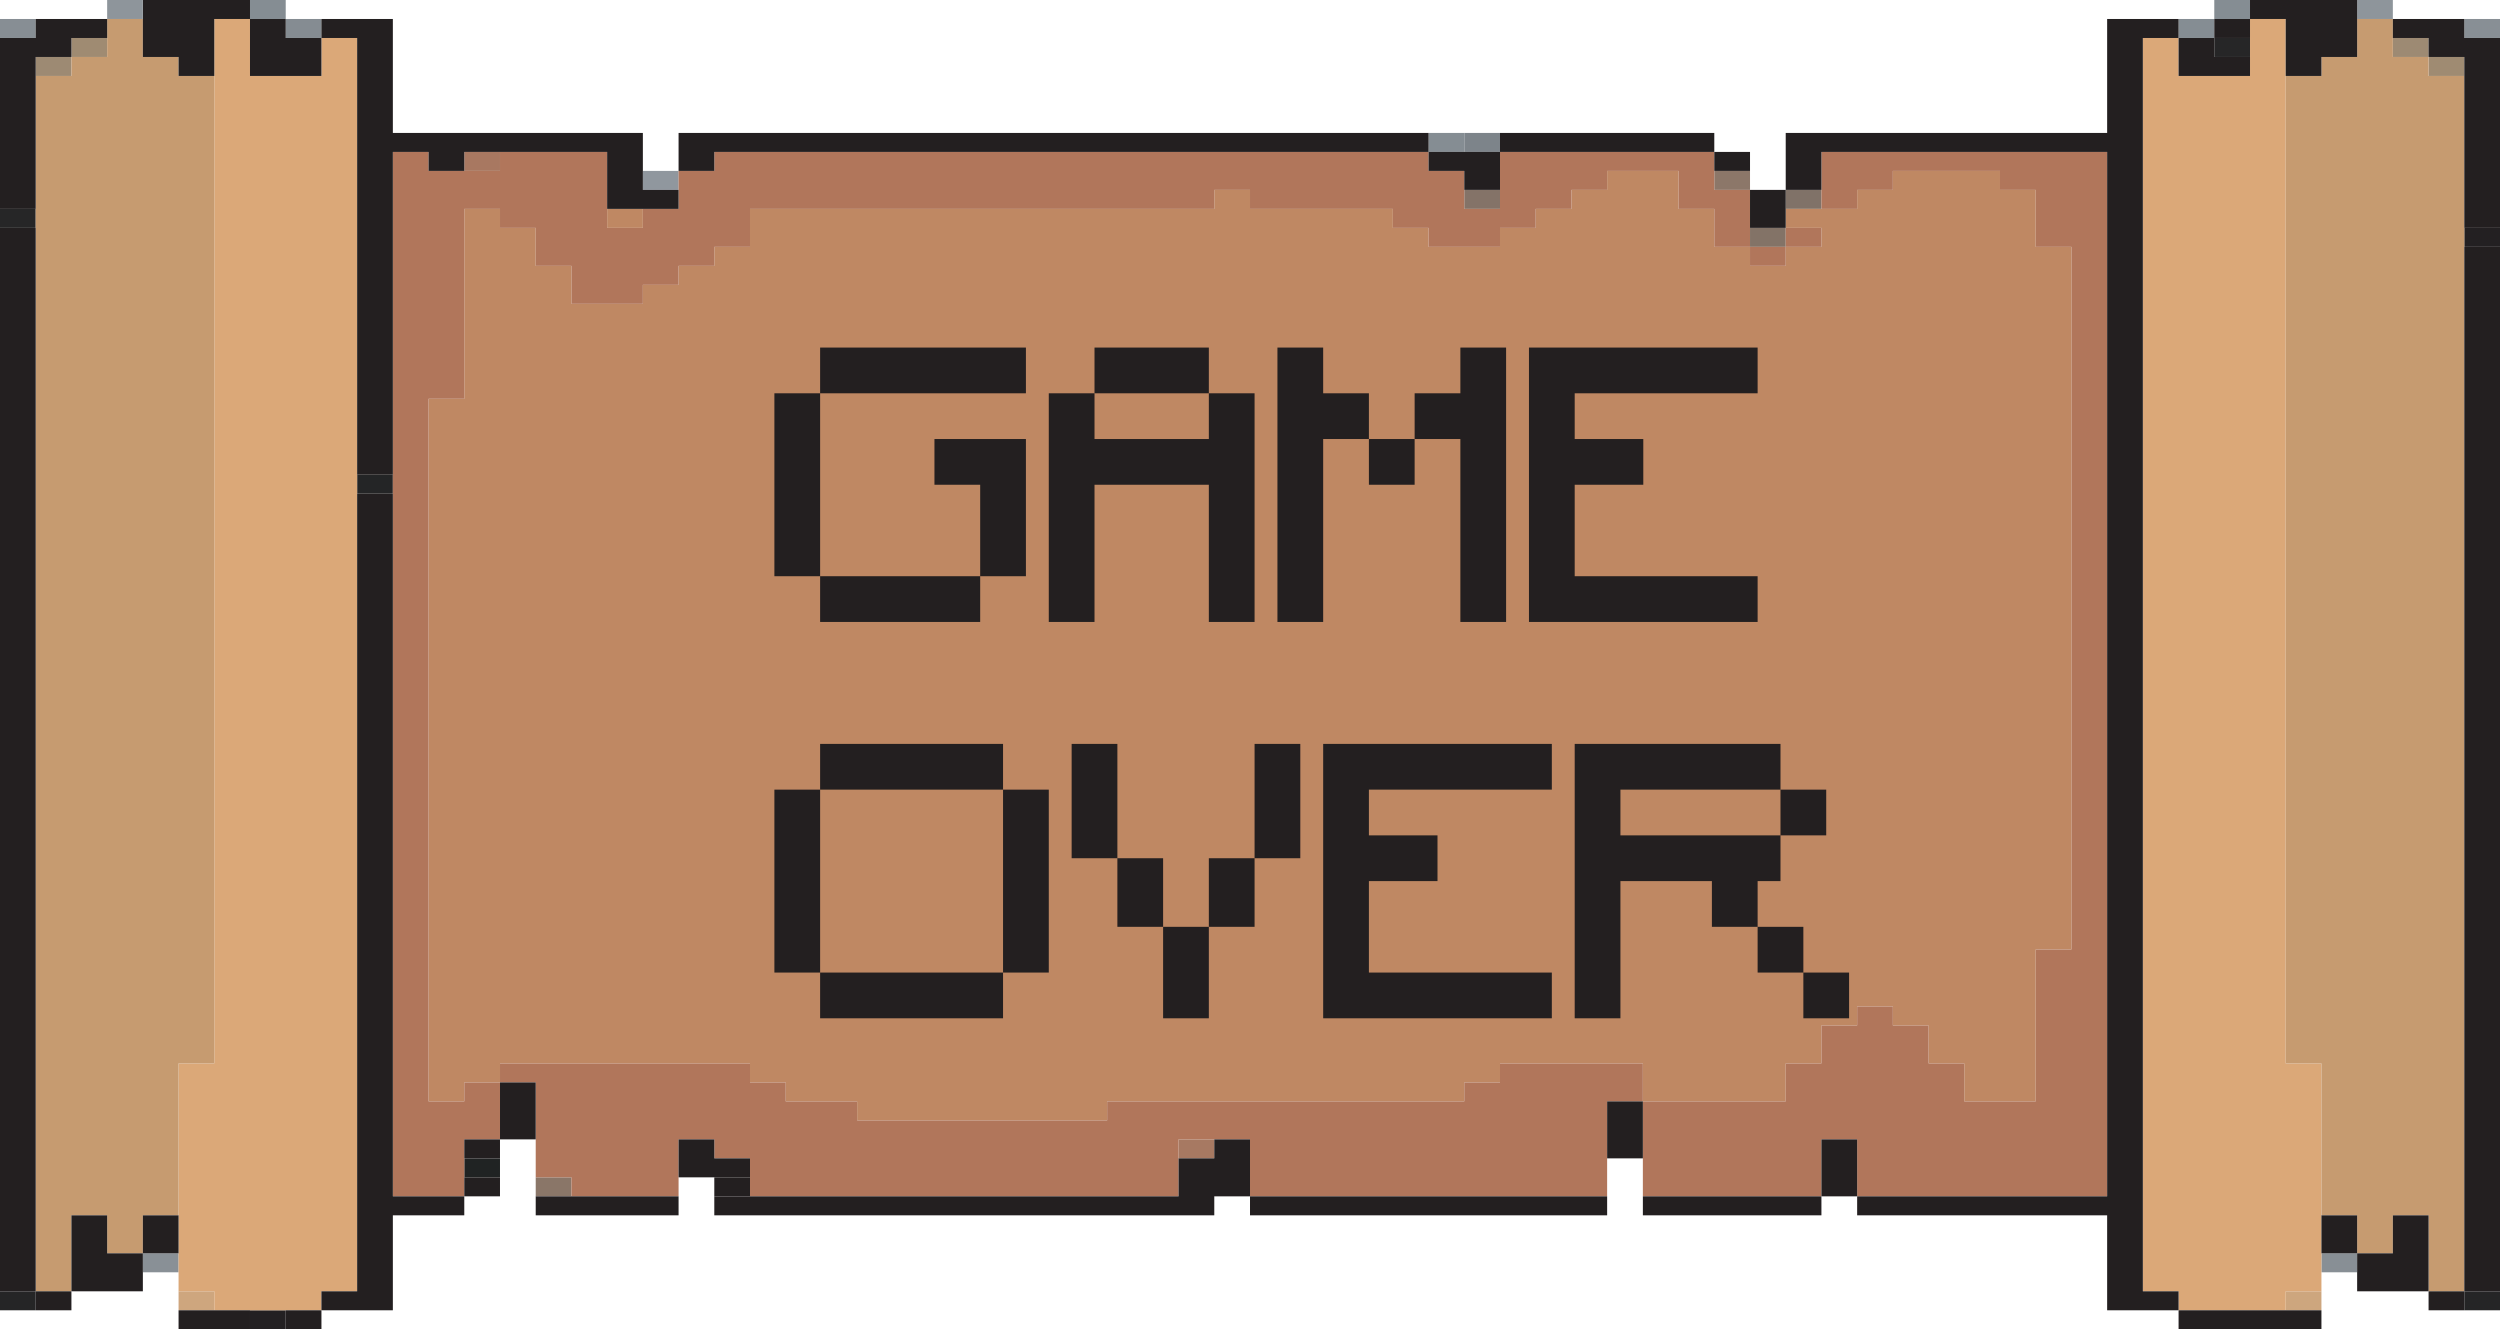 <svg width="410" height="218" viewBox="0 0 410 218" fill="none" xmlns="http://www.w3.org/2000/svg">
<path d="M46.858 214.887H40.999V218H46.858V214.887Z" fill="#232022"/>
<path d="M410 211.774H404.145V214.887H410V211.774Z" fill="#252526"/>
<path d="M380.715 211.774H374.856V214.887H380.715V211.774Z" fill="#CDA67E"/>
<path d="M35.14 211.774H29.285V214.887H35.14V211.774Z" fill="#CEA67E"/>
<path d="M5.856 211.774H0V214.887H5.856V211.774Z" fill="#252526"/>
<path d="M386.571 205.544H380.715V208.657H386.571V205.544Z" fill="#888F95"/>
<path d="M29.288 205.544H23.429V208.657H29.288V205.544Z" fill="#899096"/>
<path d="M93.716 193.084H87.857V196.198H93.716V193.084Z" fill="#8A7668"/>
<path d="M81.998 189.971H76.143V193.085H81.998V189.971Z" fill="#202323"/>
<path d="M199.143 186.858H193.287V189.971H199.143V186.858Z" fill="#A77962"/>
<path d="M64.428 77.856H58.572V80.97H64.428V77.856Z" fill="#242526"/>
<path d="M410 37.372H404.145V40.485H410V37.372Z" fill="#232022"/>
<path d="M292.859 37.372H287.003V40.485H292.859V37.372Z" fill="#837367"/>
<path d="M5.856 34.258H0V37.372H5.856V34.258Z" fill="#262627"/>
<path d="M298.717 31.142H292.858V34.255H298.717V31.142Z" fill="#807268"/>
<path d="M246 31.142H240.142V34.255H246V31.142Z" fill="#847368"/>
<path d="M287.003 28.029H281.144V31.142H287.003V28.029Z" fill="#8C7769"/>
<path d="M333.857 40.485V37.372V34.258V31.142H327.998V28.029H322.143H316.287H310.428V31.142H304.573V34.258H298.714H292.858V37.372H298.714V40.485H292.858V43.601H287.003V40.485H281.144V37.372V34.258H275.288V31.142V28.029H269.429H263.57V31.142H257.715V34.258H251.856V37.372H246V40.485H240.142H234.286V37.372H228.43V34.258H222.571H216.713H210.857H205.001V31.142H199.143V34.258H193.287H187.428H181.572H175.714H169.858H163.999H158.144H152.285H146.429H140.57H134.715H128.859H123V37.372V40.485H117.145V43.601H111.286V46.715H105.43V49.828H99.571H93.716V46.715V43.601H87.857V40.485V37.372H82.001V34.258H76.142V37.372V40.485V43.601V46.715V49.828V52.944V56.057V59.171V62.287V65.4H70.287V68.513V71.63V74.743V77.856V80.973V84.086V87.199V90.316V93.429V96.542V99.659V102.772V105.885V109.002V112.115V115.228V118.345V121.458V124.571V127.687V130.801V133.914V137.03V140.144V143.257V146.37V149.486V152.6V155.713V158.829V161.943V165.059V168.172V171.285V174.402V177.515V180.628H76.142V177.515H82.001V174.402H87.857H93.716H99.571H105.43H111.286H117.145H123V177.515H128.859V180.628H134.715H140.57V183.742H146.429H152.285H158.144H163.999H169.858H175.714H181.572V180.628H187.428H193.287H199.143H205.001H210.857H216.713H222.571H228.43H234.286H240.142V177.515H246V174.402H251.856H257.715H263.57H269.429V177.515V180.628H275.288H281.144H287.003H292.858V177.515V174.402H298.714V171.285V168.172H304.573V165.059H310.428V168.172H316.287V171.285V174.402H322.143V177.515V180.628H327.998H333.857V177.515V174.402V171.285V168.172V165.059V161.943V158.829V155.713H339.716V152.6V149.486V146.37V143.257V140.144V137.03V133.914V130.801V127.687V124.571V121.458V118.345V115.228V112.115V109.002V105.885V102.772V99.659V96.542V93.429V90.316V87.199V84.086V80.973V77.856V74.743V71.63V68.513V65.4V62.287V59.171V56.057V52.944V49.828V46.715V43.601V40.485H333.857Z" fill="#BF8863"/>
<path d="M105.43 34.258H99.571V37.372H105.43V34.258Z" fill="#BF8863"/>
<path d="M111.289 28.029H105.43V31.142H111.289V28.029Z" fill="#90979E"/>
<path d="M81.998 24.916H76.143V28.029H81.998V24.916Z" fill="#A87861"/>
<path d="M76.142 180.628H70.287V177.515V174.402V171.286V168.172V165.059V161.943V158.829V155.713V152.6V149.486V146.37V143.257V140.144V137.03V133.914V130.801V127.687V124.571V121.458V118.345V115.228V112.115V109.002V105.885V102.772V99.659V96.542V93.429V90.316V87.199V84.086V80.973V77.856V74.743V71.63V68.513V65.4H76.142V62.287V59.171V56.057V52.944V49.828V46.715V43.601V40.485V37.372V34.258H82.001V37.372H87.857V40.485V43.601H93.716V46.715V49.828H99.571H105.43V46.715H111.286V43.601H117.145V40.485H123V37.372V34.258H128.859H134.715H140.57H146.429H152.285H158.144H163.999H169.858H175.714H181.572H187.428H193.287H199.143V31.142H205.001V34.258H210.857H216.713H222.571H228.43V37.372H234.286V40.485H240.142H246V37.372H251.856V34.258H257.715V31.142H263.57V28.029H269.429H275.288V31.142V34.258H281.144V37.372V40.485H287.003V37.372V34.258V31.142H281.144V28.029V24.916H275.288H269.429H263.57H257.715H251.856H246V28.029V31.142V34.258H240.142V31.142V28.029H234.286V24.916H228.43H222.571H216.713H210.857H205.001H199.143H193.287H187.428H181.572H175.714H169.858H163.999H158.144H152.285H146.429H140.57H134.715H128.859H123H117.145V28.029H111.286V31.142V34.258H105.43V37.372H99.571V34.258V31.142V28.029V24.916H93.716H87.857H82.001V28.029H76.142H70.287V24.916H64.428V28.029V31.142V34.258V37.372V40.485V43.601V46.715V49.828V52.944V56.057V59.171V62.287V65.4V68.513V71.63V74.743V77.856V80.973V84.086V87.199V90.316V93.429V96.542V99.659V102.772V105.885V109.002V112.115V115.228V118.345V121.458V124.571V127.687V130.801V133.914V137.03V140.144V143.257V146.37V149.486V152.6V155.713V158.829V161.943V165.059V168.172V171.286V174.402V177.515V180.628V183.742V186.858V189.971V193.085V196.201H70.287H76.142V193.085V189.971V186.858H82.001V183.742V180.628V177.515H76.142V180.628Z" fill="#B1765B"/>
<path d="M269.429 174.402H263.57H257.715H251.856H246V177.515H240.141V180.628H234.286H228.43H222.571H216.712H210.857H205.001H199.142H193.287H187.428H181.572V183.742H175.713H169.858H163.999H158.143H152.285H146.429H140.57V180.628H134.714H128.859V177.515H123V174.402H117.144H111.286H105.43H99.571H93.715H87.857H82.001V177.515H87.857V180.628V183.742V186.858V189.971V193.084H93.715V196.201H99.571H105.43H111.286V193.084V189.971V186.858H117.144V189.971H123V193.084V196.201H128.859H134.714H140.57H146.429H152.285H158.143H163.999H169.858H175.713H181.572H187.428H193.287V193.084V189.971V186.858H199.142H205.001V189.971V193.084V196.201H210.857H216.712H222.571H228.43H234.286H240.141H246H251.856H257.715H263.57V193.084V189.971V186.858V183.742V180.628H269.429V177.515V174.402Z" fill="#B1765B"/>
<path d="M292.859 40.485H287.003V43.598H292.859V40.485Z" fill="#B1765B"/>
<path d="M298.717 37.372H292.858V40.485H298.717V37.372Z" fill="#B1765B"/>
<path d="M339.716 24.916H333.857H327.998H322.143H316.287H310.428H304.573H298.714V28.029V31.142V34.258H304.573V31.142H310.428V28.029H316.287H322.143H327.998V31.142H333.857V34.258V37.372V40.485H339.716V43.601V46.715V49.828V52.944V56.057V59.171V62.287V65.4V68.513V71.63V74.743V77.856V80.973V84.086V87.199V90.316V93.429V96.542V99.659V102.772V105.885V109.002V112.115V115.228V118.345V121.458V124.571V127.687V130.801V133.914V137.03V140.144V143.257V146.37V149.486V152.6V155.713H333.857V158.829V161.943V165.059V168.172V171.286V174.402V177.515V180.628H327.998H322.143V177.515V174.402H316.287V171.286V168.172H310.428V165.059H304.573V168.172H298.714V171.286V174.402H292.858V177.515V180.628H287.003H281.144H275.288H269.429V183.742V186.858V189.971V193.085V196.201H275.288H281.144H287.003H292.858H298.714V193.085V189.971V186.858H304.573V189.971V193.085V196.201H310.428H316.287H322.143H327.998H333.857H339.716H345.572V193.085V189.971V186.858V183.742V180.628V177.515V174.402V171.286V168.172V165.059V161.943V158.829V155.713V152.6V149.486V146.37V143.257V140.144V137.03V133.914V130.801V127.687V124.571V121.458V118.345V115.228V112.115V109.002V105.885V102.772V99.659V96.542V93.429V90.316V87.199V84.086V80.973V77.856V74.743V71.63V68.513V65.4V62.287V59.171V56.057V52.944V49.828V46.715V43.601V40.485V37.372V34.258V31.142V28.029V24.916H339.716Z" fill="#B1765B"/>
<path d="M246 21.802H240.142V24.916H246V21.802Z" fill="#7D848A"/>
<path d="M240.145 21.802H234.286V24.916H240.145V21.802Z" fill="#858D93"/>
<path d="M404.141 9.343H398.286V12.456H404.141V9.343Z" fill="#9F8B72"/>
<path d="M11.714 9.343H5.855V12.456H11.714V9.343Z" fill="#9D8A73"/>
<path d="M398.289 6.23H392.43V9.343H398.289V6.23Z" fill="#9D8A73"/>
<path d="M369.001 6.23H363.142V9.343H369.001V6.23Z" fill="#262627"/>
<path d="M17.573 6.23H11.714V9.343H17.573V6.23Z" fill="#9F8B72"/>
<path d="M410 3.113H404.145V6.226H410V3.113Z" fill="#888F95"/>
<path d="M363.142 3.113H357.287V6.226H363.142V3.113Z" fill="#858D93"/>
<path d="M52.717 3.113H46.858V6.226H52.717V3.113Z" fill="#858C92"/>
<path d="M374.857 174.402V171.285V168.172V165.059V161.943V158.829V155.713V152.6V149.486V146.37V143.257V140.144V137.03V133.914V130.801V127.687V124.571V121.458V118.345V115.228V112.115V109.002V105.885V102.772V99.659V96.542V93.429V90.316V87.199V84.086V80.973V77.856V74.743V71.63V68.513V65.4V62.287V59.171V56.057V52.944V49.828V46.715V43.601V40.485V37.372V34.258V31.142V28.029V24.916V21.802V18.686V15.573V12.456V9.343V6.23V3.113H369.001V6.23V9.343V12.456H363.142H357.287V9.343V6.23H351.428V9.343V12.456V15.573V18.686V21.802V24.916V28.029V31.142V34.258V37.372V40.485V43.601V46.715V49.828V52.944V56.057V59.171V62.287V65.4V68.513V71.63V74.743V77.856V80.973V84.086V87.199V90.316V93.429V96.542V99.659V102.772V105.885V109.002V112.115V115.228V118.345V121.458V124.571V127.687V130.801V133.914V137.03V140.144V143.257V146.37V149.486V152.6V155.713V158.829V161.943V165.059V168.172V171.285V174.402V177.515V180.628V183.742V186.858V189.971V193.084V196.201V199.314V202.431V205.544V208.657V211.774H357.287V214.887H363.142H369.001H374.857V211.774H380.716V208.657V205.544V202.431V199.314V196.201V193.084V189.971V186.858V183.742V180.628V177.515V174.402H374.857Z" fill="#DBA878"/>
<path d="M52.714 9.343V12.456H46.858H40.999V9.343V6.23V3.113H35.144V6.23V9.343V12.456V15.573V18.686V21.802V24.916V28.029V31.142V34.258V37.372V40.485V43.601V46.715V49.828V52.944V56.057V59.171V62.287V65.4V68.513V71.63V74.743V77.856V80.973V84.086V87.199V90.316V93.429V96.542V99.659V102.772V105.885V109.002V112.115V115.228V118.345V121.458V124.571V127.687V130.801V133.914V137.03V140.144V143.257V146.37V149.486V152.6V155.713V158.829V161.943V165.059V168.172V171.285V174.402H29.285V177.515V180.628V183.742V186.858V189.971V193.084V196.201V199.314V202.431V205.544V208.657V211.774H35.144V214.887H40.999H46.858H52.714V211.774H58.572V208.657V205.544V202.431V199.314V196.201V193.084V189.971V186.858V183.742V180.628V177.515V174.402V171.285V168.172V165.059V161.943V158.829V155.713V152.6V149.486V146.37V143.257V140.144V137.03V133.914V130.801V127.687V124.571V121.458V118.345V115.228V112.115V109.002V105.885V102.772V99.659V96.542V93.429V90.316V87.199V84.086V80.973V77.856V74.743V71.63V68.513V65.4V62.287V59.171V56.057V52.944V49.828V46.715V43.601V40.485V37.372V34.258V31.142V28.029V24.916V21.802V18.686V15.573V12.456V9.343V6.23H52.714V9.343Z" fill="#DBA878"/>
<path d="M398.285 12.456V9.343H392.43V6.23V3.113H386.571V6.23V9.343H380.715V12.456H374.856V15.573V18.686V21.802V24.916V28.029V31.142V34.258V37.372V40.485V43.601V46.715V49.828V52.944V56.057V59.171V62.287V65.4V68.513V71.63V74.743V77.856V80.973V84.086V87.199V90.316V93.429V96.542V99.659V102.772V105.885V109.002V112.115V115.228V118.345V121.458V124.571V127.687V130.801V133.914V137.03V140.144V143.257V146.37V149.486V152.6V155.713V158.829V161.943V165.059V168.172V171.285V174.402H380.715V177.515V180.628V183.742V186.858V189.971V193.084V196.201V199.314H386.571V202.431V205.544H392.43V202.431V199.314H398.285V202.431V205.544V208.657V211.774H404.144V208.657V205.544V202.431V199.314V196.201V193.084V189.971V186.858V183.742V180.628V177.515V174.402V171.285V168.172V165.059V161.943V158.829V155.713V152.6V149.486V146.37V143.257V140.144V137.03V133.914V130.801V127.687V124.571V121.458V118.345V115.228V112.115V109.002V105.885V102.772V99.659V96.542V93.429V90.316V87.199V84.086V80.973V77.856V74.743V71.63V68.513V65.4V62.287V59.171V56.057V52.944V49.828V46.715V43.601V40.485V37.372V34.258V31.142V28.029V24.916V21.802V18.686V15.573V12.456H398.285Z" fill="#C69B70"/>
<path d="M29.284 9.343H23.429V6.23V3.113H17.573V6.23V9.343H11.714V12.456H5.855V15.573V18.686V21.802V24.916V28.029V31.142V34.258V37.372V40.485V43.601V46.715V49.828V52.944V56.057V59.171V62.287V65.4V68.513V71.63V74.743V77.856V80.973V84.086V87.199V90.316V93.429V96.542V99.659V102.772V105.885V109.002V112.115V115.228V118.345V121.458V124.571V127.687V130.801V133.914V137.03V140.144V143.257V146.37V149.486V152.6V155.713V158.829V161.943V165.059V168.172V171.285V174.402V177.515V180.628V183.742V186.858V189.971V193.084V196.201V199.314V202.431V205.544V208.657V211.774H11.714V208.657V205.544V202.431V199.314H17.573V202.431V205.544H23.429V202.431V199.314H29.284V196.201V193.084V189.971V186.858V183.742V180.628V177.515V174.402H35.143V171.285V168.172V165.059V161.943V158.829V155.713V152.6V149.486V146.37V143.257V140.144V137.03V133.914V130.801V127.687V124.571V121.458V118.345V115.228V112.115V109.002V105.885V102.772V99.659V96.542V93.429V90.316V87.199V84.086V80.973V77.856V74.743V71.63V68.513V65.4V62.287V59.171V56.057V52.944V49.828V46.715V43.601V40.485V37.372V34.258V31.142V28.029V24.916V21.802V18.686V15.573V12.456H29.284V9.343Z" fill="#C69B70"/>
<path d="M5.856 3.113H0V6.226H5.856V3.113Z" fill="#878E94"/>
<path d="M392.427 0H386.571V3.113H392.427V0Z" fill="#8E959B"/>
<path d="M369.001 0H363.142V3.113H369.001V0Z" fill="#858D93"/>
<path d="M46.858 0H40.999V3.113H46.858V0Z" fill="#858D93"/>
<path d="M123 193.084H117.145V196.198H123V193.084Z" fill="#231F20"/>
<path d="M386.571 199.314H380.715V202.431V205.544H386.571V202.431V199.314Z" fill="#231F20"/>
<path d="M52.717 214.887H46.858V218H52.717V214.887Z" fill="#231F20"/>
<path d="M81.998 193.084H76.143V196.198H81.998V193.084Z" fill="#231F20"/>
<path d="M123 193.084V189.971H117.145V186.858H111.286V189.971V193.084H117.145H123Z" fill="#231F20"/>
<path d="M269.43 186.858V183.742V180.628H263.571V183.742V186.858V189.971H269.43V186.858Z" fill="#231F20"/>
<path d="M257.715 24.916H263.571H269.429H275.288H281.144V21.802H275.288H269.429H263.571H257.715H251.856H246V24.916H251.856H257.715Z" fill="#231F20"/>
<path d="M369.001 214.887H363.142H357.287V218H363.142H369.001H374.857H380.716V214.887H374.857H369.001Z" fill="#231F20"/>
<path d="M29.285 214.887V218H35.144H40.999V214.887H35.144H29.285Z" fill="#231F20"/>
<path d="M404.144 211.774H398.286V214.887H404.144V211.774Z" fill="#231F20"/>
<path d="M11.714 211.774H5.855V214.887H11.714V211.774Z" fill="#231F20"/>
<path d="M351.427 211.774V208.657V205.544V202.431V199.314V196.201V193.084V189.971V186.858V183.742V180.628V177.515V174.402V171.285V168.172V165.059V161.943V158.829V155.713V152.6V149.486V146.37V143.257V140.144V137.03V133.914V130.801V127.687V124.571V121.458V118.345V115.228V112.115V109.002V105.885V102.772V99.659V96.542V93.429V90.316V87.199V84.086V80.973V77.856V74.743V71.63V68.513V65.4V62.287V59.171V56.057V52.944V49.828V46.715V43.601V40.485V37.372V34.258V31.142V28.029V24.916V21.802V18.686V15.573V12.456V9.343V6.23H357.286V3.113H351.427H345.572V6.23V9.343V12.456V15.573V18.686V21.802H339.716H333.857H327.999H322.143H316.287H310.428H304.573H298.714H292.858V24.916V28.029V31.142H298.714V28.029V24.916H304.573H310.428H316.287H322.143H327.999H333.857H339.716H345.572V28.029V31.142V34.258V37.372V40.485V43.601V46.715V49.828V52.944V56.057V59.171V62.287V65.4V68.513V71.63V74.743V77.856V80.973V84.086V87.199V90.316V93.429V96.542V99.659V102.772V105.885V109.002V112.115V115.228V118.345V121.458V124.571V127.687V130.801V133.914V137.03V140.144V143.257V146.37V149.486V152.6V155.713V158.829V161.943V165.059V168.172V171.285V174.402V177.515V180.628V183.742V186.858V189.971V193.084V196.201H339.716H333.857H327.999H322.143H316.287H310.428H304.573V199.314H310.428H316.287H322.143H327.999H333.857H339.716H345.572V202.431V205.544V208.657V211.774V214.887H351.427H357.286V211.774H351.427Z" fill="#231F20"/>
<path d="M398.286 205.544V202.431V199.314H392.43V202.431V205.544H386.571V208.657V211.774H392.43H398.286V208.657V205.544Z" fill="#231F20"/>
<path d="M5.856 205.544V202.431V199.314V196.201V193.084V189.971V186.858V183.742V180.628V177.515V174.402V171.285V168.172V165.059V161.943V158.829V155.713V152.6V149.486V146.37V143.257V140.144V137.03V133.914V130.801V127.687V124.571V121.458V118.345V115.228V112.115V109.002V105.885V102.772V99.659V96.542V93.429V90.316V87.199V84.086V80.973V77.856V74.743V71.63V68.513V65.4V62.287V59.171V56.057V52.944V49.828V46.715V43.601V40.485V37.372H0V40.485V43.601V46.715V49.828V52.944V56.057V59.171V62.287V65.4V68.513V71.63V74.743V77.856V80.973V84.086V87.199V90.316V93.429V96.542V99.659V102.772V105.885V109.002V112.115V115.228V118.345V121.458V124.571V127.687V130.801V133.914V137.03V140.144V143.257V146.37V149.486V152.6V155.713V158.829V161.943V165.059V168.172V171.285V174.402V177.515V180.628V183.742V186.858V189.971V193.084V196.201V199.314V202.431V205.544V208.657V211.774H5.856V208.657V205.544Z" fill="#231F20"/>
<path d="M17.573 202.431V199.314H11.714V202.431V205.544V208.657V211.774H17.573H23.429V208.657V205.544H17.573V202.431Z" fill="#231F20"/>
<path d="M29.284 202.431V199.314H23.429V202.431V205.544H29.284V202.431Z" fill="#231F20"/>
<path d="M287.003 196.201H281.144H275.289H269.43V199.314H275.289H281.144H287.003H292.859H298.714V196.201H292.859H287.003Z" fill="#231F20"/>
<path d="M251.856 196.201H246H240.142H234.286H228.43H222.572H216.713H210.857H205.001V199.314H210.857H216.713H222.572H228.43H234.286H240.142H246H251.856H257.715H263.571V196.201H257.715H251.856Z" fill="#231F20"/>
<path d="M99.571 196.201H93.716H87.857V199.314H93.716H99.571H105.43H111.286V196.201H105.43H99.571Z" fill="#231F20"/>
<path d="M64.428 196.201V193.084V189.971V186.858V183.742V180.628V177.515V174.402V171.285V168.172V165.059V161.943V158.829V155.713V152.6V149.486V146.37V143.257V140.144V137.03V133.914V130.801V127.687V124.571V121.458V118.345V115.228V112.115V109.002V105.885V102.772V99.659V96.542V93.429V90.316V87.199V84.086V80.973H58.572V84.086V87.199V90.316V93.429V96.542V99.659V102.772V105.885V109.002V112.115V115.228V118.345V121.458V124.571V127.687V130.801V133.914V137.03V140.144V143.257V146.37V149.486V152.6V155.713V158.829V161.943V165.059V168.172V171.285V174.402V177.515V180.628V183.742V186.858V189.971V193.084V196.201V199.314V202.431V205.544V208.657V211.774H52.713V214.887H58.572H64.428V211.774V208.657V205.544V202.431V199.314H70.287H76.142V196.201H70.287H64.428Z" fill="#231F20"/>
<path d="M304.573 189.971V186.858H298.714V189.971V193.084V196.201H304.573V193.084V189.971Z" fill="#231F20"/>
<path d="M205.001 189.971V186.858H199.143V189.971H193.287V193.084V196.201H187.428H181.572H175.714H169.858H163.999H158.144H152.285H146.429H140.57H134.715H128.859H123H117.145V199.314H123H128.859H134.715H140.57H146.429H152.285H158.144H163.999H169.858H175.714H181.572H187.428H193.287H199.143V196.201H205.001V193.084V189.971Z" fill="#231F20"/>
<path d="M81.998 186.858H76.143V189.971H81.998V186.858Z" fill="#231F20"/>
<path d="M87.857 183.742V180.628V177.515H82.001V180.628V183.742V186.858H87.857V183.742Z" fill="#231F20"/>
<path d="M404.145 43.601V46.715V49.828V52.944V56.057V59.171V62.287V65.4V68.514V71.63V74.743V77.856V80.973V84.086V87.199V90.316V93.429V96.542V99.659V102.772V105.885V109.002V112.115V115.228V118.345V121.458V124.571V127.688V130.801V133.914V137.03V140.144V143.257V146.37V149.487V152.6V155.713V158.829V161.943V165.059V168.172V171.286V174.402V177.515V180.628V183.742V186.858V189.971V193.085V196.201V199.314V202.431V205.544V208.657V211.774H410V208.657V205.544V202.431V199.314V196.201V193.085V189.971V186.858V183.742V180.628V177.515V174.402V171.286V168.172V165.059V161.943V158.829V155.713V152.6V149.487V146.37V143.257V140.144V137.03V133.914V130.801V127.688V124.571V121.458V118.345V115.228V112.115V109.002V105.885V102.772V99.659V96.542V93.429V90.316V87.199V84.086V80.973V77.856V74.743V71.63V68.514V65.4V62.287V59.171V56.057V52.944V49.828V46.715V43.601V40.485H404.145V43.601Z" fill="#231F20"/>
<path d="M287.003 34.258V37.372H292.859V34.258V31.142H287.003V34.258Z" fill="#231F20"/>
<path d="M5.856 31.142V28.029V24.916V21.802V18.686V15.573V12.456V9.343H11.714V6.23H17.573V3.113H11.714H5.856V6.23H0V9.343V12.456V15.573V18.686V21.802V24.916V28.029V31.142V34.258H5.856V31.142Z" fill="#231F20"/>
<path d="M287.003 24.916H281.144V28.029H287.003V24.916Z" fill="#231F20"/>
<path d="M117.145 24.916H123H128.859H134.715H140.57H146.429H152.285H158.144H163.999H169.858H175.714H181.572H187.428H193.287H199.143H205.001H210.857H216.713H222.571H228.43H234.286V28.029H240.142V31.142H246V28.029V24.916H240.142H234.286V21.802H228.43H222.571H216.713H210.857H205.001H199.143H193.287H187.428H181.572H175.714H169.858H163.999H158.144H152.285H146.429H140.57H134.715H128.859H123H117.145H111.286V24.916V28.029H117.145V24.916Z" fill="#231F20"/>
<path d="M357.287 12.456H363.142H369.001V9.343H363.142V6.23H357.287V9.343V12.456Z" fill="#231F20"/>
<path d="M58.572 9.343V12.456V15.573V18.686V21.802V24.916V28.029V31.142V34.258V37.372V40.485V43.601V46.715V49.828V52.944V56.057V59.171V62.287V65.4V68.513V71.63V74.743V77.856H64.428V74.743V71.63V68.513V65.4V62.287V59.171V56.057V52.944V49.828V46.715V43.601V40.485V37.372V34.258V31.142V28.029V24.916H70.287V28.029H76.142V24.916H82.001H87.857H93.716H99.571V28.029V31.142V34.258H105.43H111.286V31.142H105.43V28.029V24.916V21.802H99.571H93.716H87.857H82.001H76.142H70.287H64.428V18.686V15.573V12.456V9.343V6.23V3.113H58.572H52.713V6.23H58.572V9.343Z" fill="#231F20"/>
<path d="M40.999 9.343V12.456H46.858H52.714V9.343V6.23H46.858V3.113H40.999V6.23V9.343Z" fill="#231F20"/>
<path d="M404.145 6.23V3.113H398.286H392.43V6.23H398.286V9.343H404.145V12.456V15.573V18.686V21.802V24.916V28.029V31.142V34.258V37.372H410V34.258V31.142V28.029V24.916V21.802V18.686V15.573V12.456V9.343V6.23H404.145Z" fill="#231F20"/>
<path d="M374.857 6.23V9.343V12.456H380.715V9.343H386.571V6.23V3.113V0H380.715H374.857H369.001V3.113H374.857V6.23Z" fill="#231F20"/>
<path d="M369.001 3.113H363.142V6.226H369.001V3.113Z" fill="#231F20"/>
<path d="M35.143 0H29.284H23.429V3.113V6.23V9.343H29.284V12.456H35.143V9.343V6.23V3.113H40.999V0H35.143Z" fill="#231F20"/>
<path d="M23.429 0H17.573V3.113H23.429V0Z" fill="#8E959B"/>
<g filter="url(#filter0_d_58_7)">
<path d="M157 98H153.25H149.5H145.75H142H138.25H134.5V94.25V90.5H138.25H142H145.75H149.5H153.25H157H160.75V94.25V98H157ZM160.75 90.5V86.75V83V79.25V75.5H157H153.25V71.75V68H157H160.75H164.5H168.25V71.75V75.5V79.25V83V86.75V90.5H164.5H160.75ZM134.5 90.5H130.75H127V86.75V83V79.25V75.5V71.75V68V64.25V60.5H130.75H134.5V64.25V68V71.75V75.5V79.25V83V86.75V90.5ZM164.5 60.5H160.75H157H153.25H149.5H145.75H142H138.25H134.5V56.75V53H138.25H142H145.75H149.5H153.25H157H160.75H164.5H168.25V56.75V60.5H164.5ZM202 98H198.25V94.25V90.5V86.75V83V79.25V75.5H194.5H190.75H187H183.25H179.5V79.25V83V86.75V90.5V94.25V98H175.75H172V94.25V90.5V86.75V83V79.25V75.5V71.75V68V64.25V60.5H175.75H179.5V64.25V68H183.25H187H190.75H194.5H198.25V64.25V60.5H202H205.75V64.25V68V71.75V75.5V79.25V83V86.75V90.5V94.25V98H202ZM198.25 60.5H194.5H190.75H187H183.25H179.5V56.75V53H183.25H187H190.75H194.5H198.25V56.75V60.5ZM243.25 98H239.5V94.25V90.5V86.75V83V79.25V75.5V71.75V68H235.75H232V71.75V75.5H228.25H224.5V71.75V68H228.25H232V64.25V60.5H235.75H239.5V56.75V53H243.25H247V56.75V60.5V64.25V68V71.75V75.5V79.25V83V86.75V90.5V94.25V98H243.25ZM213.25 98H209.5V94.25V90.5V86.75V83V79.25V75.5V71.75V68V64.25V60.5V56.75V53H213.25H217V56.75V60.5H220.75H224.5V64.25V68H220.75H217V71.75V75.5V79.25V83V86.75V90.5V94.25V98H213.25ZM284.5 98H280.75H277H273.25H269.5H265.75H262H258.25H254.5H250.75V94.25V90.5V86.75V83V79.25V75.5V71.75V68V64.25V60.5V56.75V53H254.5H258.25H262H265.75H269.5H273.25H277H280.75H284.5H288.25V56.75V60.5H284.5H280.75H277H273.25H269.5H265.75H262H258.25V64.25V68H262H265.75H269.5V71.75V75.5H265.75H262H258.25V79.25V83V86.75V90.5H262H265.75H269.5H273.25H277H280.75H284.5H288.25V94.25V98H284.5ZM160.75 163H157H153.25H149.5H145.75H142H138.25H134.5V159.25V155.5H138.25H142H145.75H149.5H153.25H157H160.75H164.5V159.25V163H160.75ZM164.5 155.5V151.75V148V144.25V140.5V136.75V133V129.25V125.5H168.25H172V129.25V133V136.75V140.5V144.25V148V151.75V155.5H168.25H164.5ZM134.5 155.5H130.75H127V151.75V148V144.25V140.5V136.75V133V129.25V125.5H130.75H134.5V129.25V133V136.75V140.5V144.25V148V151.75V155.5ZM164.5 125.5H160.75H157H153.25H149.5H145.75H142H138.25H134.5V121.75V118H138.25H142H145.75H149.5H153.25H157H160.75H164.5V121.75V125.5ZM194.5 163H190.75V159.25V155.5V151.75V148H194.5H198.25V151.75V155.5V159.25V163H194.5ZM198.25 148V144.25V140.5V136.75H202H205.75V140.5V144.25V148H202H198.25ZM190.75 148H187H183.25V144.25V140.5V136.75H187H190.75V140.5V144.25V148ZM205.75 136.75V133V129.25V125.5V121.75V118H209.5H213.25V121.75V125.5V129.25V133V136.75H209.5H205.75ZM183.25 136.75H179.5H175.75V133V129.25V125.5V121.75V118H179.5H183.25V121.75V125.5V129.25V133V136.75ZM250.75 163H247H243.25H239.5H235.75H232H228.25H224.5H220.75H217V159.25V155.5V151.75V148V144.25V140.5V136.75V133V129.25V125.5V121.75V118H220.75H224.5H228.25H232H235.75H239.5H243.25H247H250.75H254.5V121.75V125.5H250.75H247H243.25H239.5H235.75H232H228.25H224.5V129.25V133H228.25H232H235.75V136.75V140.5H232H228.25H224.5V144.25V148V151.75V155.5H228.25H232H235.75H239.5H243.25H247H250.75H254.5V159.25V163H250.75ZM299.5 163H295.75V159.25V155.5H299.5H303.25V159.25V163H299.5ZM262 163H258.25V159.25V155.5V151.75V148V144.25V140.5V136.75V133V129.25V125.5V121.75V118H262H265.75H269.5H273.25H277H280.75H284.5H288.25H292V121.75V125.5H295.75H299.5V129.25V133H295.75H292V129.25V125.5H288.25H284.5H280.75H277H273.25H269.5H265.75V129.25V133H269.5H273.25H277H280.75H284.5H288.25H292V136.75V140.5H288.25V144.25V148H292H295.75V151.75V155.5H292H288.25V151.75V148H284.5H280.75V144.25V140.5H277H273.25H269.5H265.75V144.25V148V151.75V155.5V159.25V163H262Z" fill="#231F20"/>
</g>
<defs>
<filter id="filter0_d_58_7" x="123" y="53" width="184.25" height="118" filterUnits="userSpaceOnUse" color-interpolation-filters="sRGB">
<feFlood flood-opacity="0" result="BackgroundImageFix"/>
<feColorMatrix in="SourceAlpha" type="matrix" values="0 0 0 0 0 0 0 0 0 0 0 0 0 0 0 0 0 0 127 0" result="hardAlpha"/>
<feOffset dy="4"/>
<feGaussianBlur stdDeviation="2"/>
<feComposite in2="hardAlpha" operator="out"/>
<feColorMatrix type="matrix" values="0 0 0 0 0 0 0 0 0 0 0 0 0 0 0 0 0 0 0.25 0"/>
<feBlend mode="normal" in2="BackgroundImageFix" result="effect1_dropShadow_58_7"/>
<feBlend mode="normal" in="SourceGraphic" in2="effect1_dropShadow_58_7" result="shape"/>
</filter>
</defs>
</svg>
